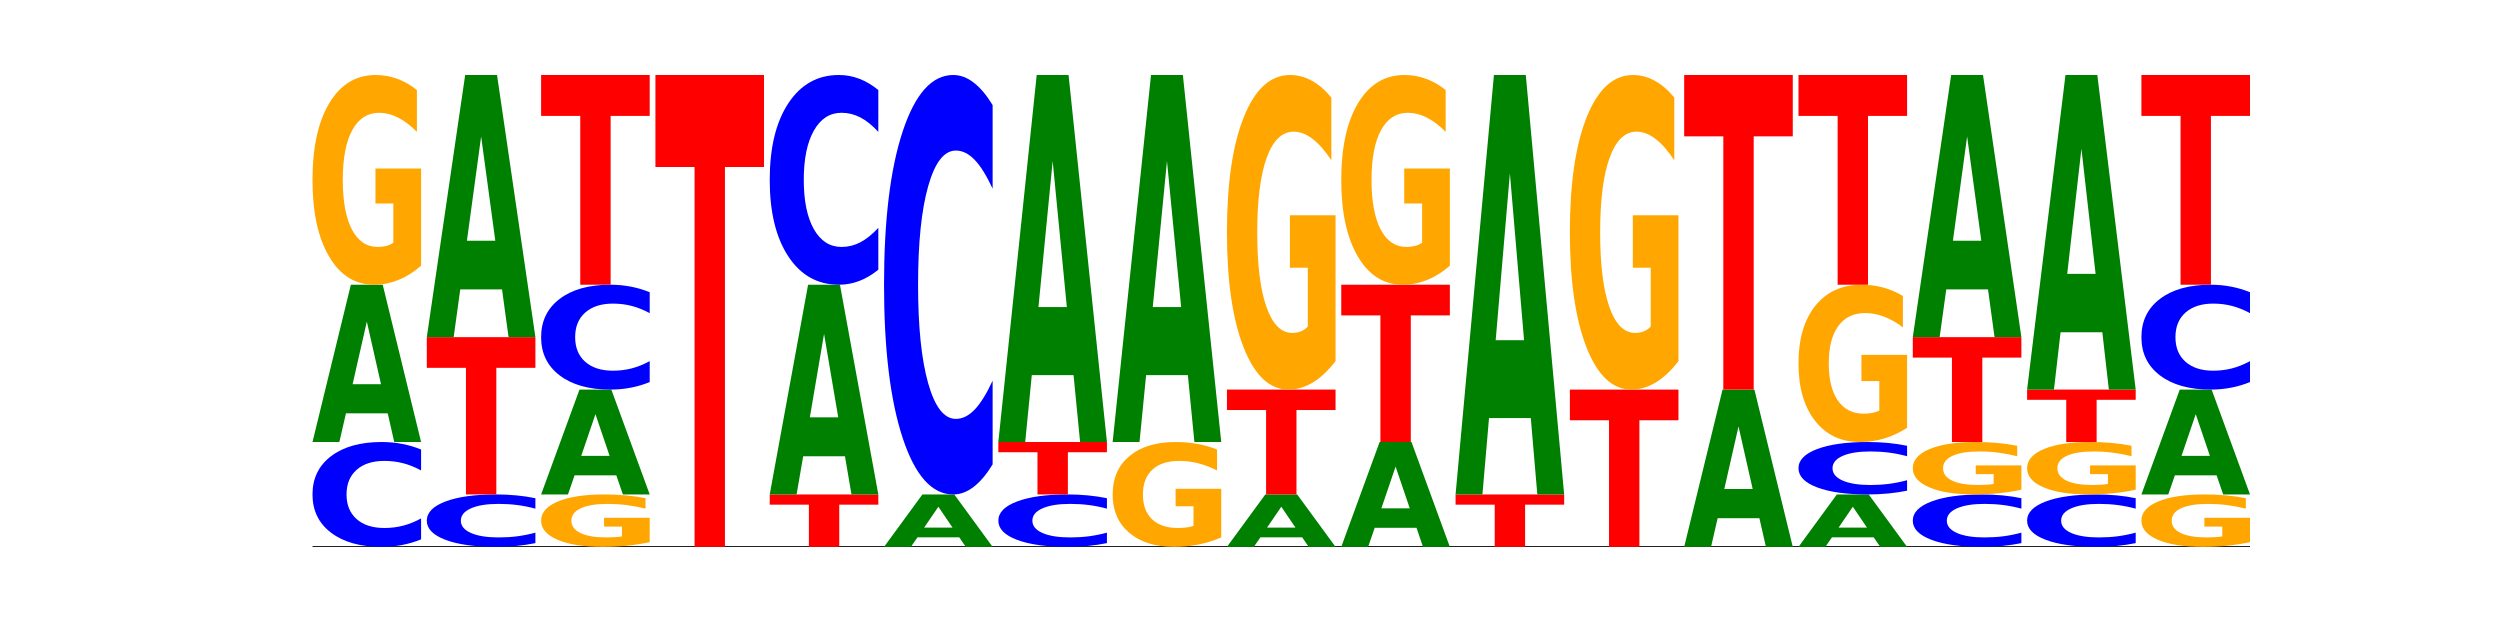 <?xml version="1.0" encoding="utf-8" standalone="no"?>
<!DOCTYPE svg PUBLIC "-//W3C//DTD SVG 1.1//EN"
  "http://www.w3.org/Graphics/SVG/1.1/DTD/svg11.dtd">
<!-- Created with matplotlib (https://matplotlib.org/) -->
<svg height="180pt" version="1.1" viewBox="0 0 720 180" width="720pt" xmlns="http://www.w3.org/2000/svg" xmlns:xlink="http://www.w3.org/1999/xlink">
 <defs>
  <style type="text/css">*{stroke-linecap:butt;stroke-linejoin:round;}</style>
 </defs>
 <g id="figure_1">
  <g id="patch_1">
   <path d="M 0 180 
L 720 180 
L 720 0 
L 0 0 
z
" style="fill:none;"/>
  </g>
  <g id="axes_1">
   <g id="line2d_1">
    <path clip-path="url(#p84a392104d)" d="M 90 157.5 
L 648 157.5 
" style="fill:none;stroke:#000000;stroke-linecap:square;stroke-width:0.5;"/>
   </g>
   <g id="patch_2">
    <path clip-path="url(#p84a392104d)" d="M 121.274 155.335 
Q 118.658 156.408 115.829 156.951 
Q 113.001 157.5 109.92 157.5 
Q 100.732 157.5 95.366 153.433 
Q 90 149.365 90 142.409 
Q 90 135.429 95.366 131.367 
Q 100.732 127.3 109.92 127.3 
Q 113.001 127.3 115.829 127.849 
Q 118.658 128.392 121.274 129.465 
L 121.274 135.485 
Q 118.635 134.062 116.074 133.401 
Q 113.513 132.74 110.684 132.74 
Q 105.61 132.74 102.702 135.316 
Q 99.802 137.887 99.802 142.409 
Q 99.802 146.913 102.702 149.49 
Q 105.61 152.06 110.684 152.06 
Q 113.513 152.06 116.074 151.399 
Q 118.635 150.731 121.274 149.309 
z
" style="fill:#0000ff;"/>
   </g>
   <g id="patch_3">
    <path clip-path="url(#p84a392104d)" d="M 111.664 119.048 
L 99.636 119.048 
L 97.737 127.3 
L 90 127.3 
L 101.049 82 
L 110.225 82 
L 121.274 127.3 
L 113.544 127.3 
z
M 101.554 110.64 
L 109.726 110.64 
L 105.647 92.621 
z
" style="fill:#008000;"/>
   </g>
   <g id="patch_4">
    <path clip-path="url(#p84a392104d)" d="M 121.274 76.535 
Q 118.12 79.268 114.728 80.64 
Q 111.336 82 107.719 82 
Q 99.546 82 94.773 73.865 
Q 90 65.73 90 51.819 
Q 90 37.745 94.857 29.672 
Q 99.722 21.6 108.181 21.6 
Q 111.441 21.6 114.427 22.698 
Q 117.419 23.783 120.069 25.929 
L 120.069 37.97 
Q 117.335 35.212 114.63 33.852 
Q 111.924 32.48 109.205 32.48 
Q 104.172 32.48 101.446 37.495 
Q 98.719 42.499 98.719 51.819 
Q 98.719 61.052 101.348 66.092 
Q 103.976 71.12 108.812 71.12 
Q 110.13 71.12 111.258 70.833 
Q 112.387 70.534 113.284 69.91 
L 113.284 58.606 
L 108.132 58.606 
L 108.132 48.537 
L 121.274 48.537 
z
" style="fill:#ffa600;"/>
   </g>
   <g id="patch_5">
    <path clip-path="url(#p84a392104d)" d="M 154.195 156.418 
Q 151.579 156.954 148.75 157.226 
Q 145.921 157.5 142.84 157.5 
Q 133.652 157.5 128.286 155.466 
Q 122.92 153.433 122.92 149.955 
Q 122.92 146.464 128.286 144.434 
Q 133.652 142.4 142.84 142.4 
Q 145.921 142.4 148.75 142.674 
Q 151.579 142.946 154.195 143.482 
L 154.195 146.492 
Q 151.555 145.781 148.994 145.451 
Q 146.433 145.12 143.604 145.12 
Q 138.53 145.12 135.622 146.408 
Q 132.723 147.693 132.723 149.955 
Q 132.723 152.207 135.622 153.495 
Q 138.53 154.78 143.604 154.78 
Q 146.433 154.78 148.994 154.449 
Q 151.555 154.116 154.195 153.405 
z
" style="fill:#0000ff;"/>
   </g>
   <g id="patch_6">
    <path clip-path="url(#p84a392104d)" d="M 122.92 97.1 
L 154.195 97.1 
L 154.195 105.935 
L 142.943 105.935 
L 142.943 142.4 
L 134.194 142.4 
L 134.194 105.935 
L 122.92 105.935 
z
" style="fill:#ff0000;"/>
   </g>
   <g id="patch_7">
    <path clip-path="url(#p84a392104d)" d="M 144.584 83.346 
L 132.557 83.346 
L 130.657 97.1 
L 122.92 97.1 
L 133.97 21.6 
L 143.145 21.6 
L 154.195 97.1 
L 146.464 97.1 
z
M 134.475 69.334 
L 142.647 69.334 
L 138.567 39.302 
z
" style="fill:#008000;"/>
   </g>
   <g id="patch_8">
    <path clip-path="url(#p84a392104d)" d="M 187.115 156.134 
Q 183.961 156.817 180.569 157.16 
Q 177.176 157.5 173.56 157.5 
Q 165.387 157.5 160.614 155.466 
Q 155.841 153.433 155.841 149.955 
Q 155.841 146.436 160.698 144.418 
Q 165.562 142.4 174.022 142.4 
Q 177.281 142.4 180.267 142.674 
Q 183.26 142.946 185.909 143.482 
L 185.909 146.492 
Q 183.176 145.803 180.47 145.463 
Q 177.765 145.12 175.045 145.12 
Q 170.013 145.12 167.286 146.374 
Q 164.56 147.625 164.56 149.955 
Q 164.56 152.263 167.188 153.523 
Q 169.817 154.78 174.653 154.78 
Q 175.971 154.78 177.099 154.708 
Q 178.228 154.633 179.125 154.478 
L 179.125 151.652 
L 173.973 151.652 
L 173.973 149.134 
L 187.115 149.134 
z
" style="fill:#ffa600;"/>
   </g>
   <g id="patch_9">
    <path clip-path="url(#p84a392104d)" d="M 177.504 136.899 
L 165.477 136.899 
L 163.578 142.4 
L 155.841 142.4 
L 166.89 112.2 
L 176.066 112.2 
L 187.115 142.4 
L 179.384 142.4 
z
M 167.395 131.293 
L 175.567 131.293 
L 171.487 119.281 
z
" style="fill:#008000;"/>
   </g>
   <g id="patch_10">
    <path clip-path="url(#p84a392104d)" d="M 187.115 110.035 
Q 184.499 111.108 181.67 111.651 
Q 178.841 112.2 175.76 112.2 
Q 166.573 112.2 161.207 108.133 
Q 155.841 104.065 155.841 97.109 
Q 155.841 90.129 161.207 86.067 
Q 166.573 82 175.76 82 
Q 178.841 82 181.67 82.549 
Q 184.499 83.092 187.115 84.165 
L 187.115 90.185 
Q 184.475 88.762 181.914 88.101 
Q 179.354 87.44 176.525 87.44 
Q 171.45 87.44 168.543 90.016 
Q 165.643 92.587 165.643 97.109 
Q 165.643 101.613 168.543 104.19 
Q 171.45 106.76 176.525 106.76 
Q 179.354 106.76 181.914 106.099 
Q 184.475 105.431 187.115 104.009 
z
" style="fill:#0000ff;"/>
   </g>
   <g id="patch_11">
    <path clip-path="url(#p84a392104d)" d="M 155.841 21.6 
L 187.115 21.6 
L 187.115 33.38 
L 175.864 33.38 
L 175.864 82 
L 167.114 82 
L 167.114 33.38 
L 155.841 33.38 
z
" style="fill:#ff0000;"/>
   </g>
   <g id="patch_12">
    <path clip-path="url(#p84a392104d)" d="M 188.761 21.6 
L 220.035 21.6 
L 220.035 48.104 
L 208.784 48.104 
L 208.784 157.5 
L 200.034 157.5 
L 200.034 48.104 
L 188.761 48.104 
z
" style="fill:#ff0000;"/>
   </g>
   <g id="patch_13">
    <path clip-path="url(#p84a392104d)" d="M 221.681 142.4 
L 252.956 142.4 
L 252.956 145.345 
L 241.704 145.345 
L 241.704 157.5 
L 232.955 157.5 
L 232.955 145.345 
L 221.681 145.345 
z
" style="fill:#ff0000;"/>
   </g>
   <g id="patch_14">
    <path clip-path="url(#p84a392104d)" d="M 243.345 131.397 
L 231.318 131.397 
L 229.418 142.4 
L 221.681 142.4 
L 232.731 82 
L 241.906 82 
L 252.956 142.4 
L 245.225 142.4 
z
M 233.236 120.187 
L 241.408 120.187 
L 237.328 96.162 
z
" style="fill:#008000;"/>
   </g>
   <g id="patch_15">
    <path clip-path="url(#p84a392104d)" d="M 252.956 77.671 
Q 250.34 79.817 247.511 80.902 
Q 244.682 82 241.601 82 
Q 232.414 82 227.047 73.865 
Q 221.681 65.73 221.681 51.819 
Q 221.681 37.857 227.047 29.735 
Q 232.414 21.6 241.601 21.6 
Q 244.682 21.6 247.511 22.698 
Q 250.34 23.783 252.956 25.929 
L 252.956 37.97 
Q 250.316 35.125 247.755 33.802 
Q 245.194 32.48 242.366 32.48 
Q 237.291 32.48 234.383 37.633 
Q 231.484 42.773 231.484 51.819 
Q 231.484 60.827 234.383 65.98 
Q 237.291 71.12 242.366 71.12 
Q 245.194 71.12 247.755 69.798 
Q 250.316 68.463 252.956 65.618 
z
" style="fill:#0000ff;"/>
   </g>
   <g id="patch_16">
    <path clip-path="url(#p84a392104d)" d="M 276.266 154.749 
L 264.238 154.749 
L 262.339 157.5 
L 254.602 157.5 
L 265.651 142.4 
L 274.827 142.4 
L 285.876 157.5 
L 278.145 157.5 
z
M 266.156 151.947 
L 274.328 151.947 
L 270.249 145.94 
z
" style="fill:#008000;"/>
   </g>
   <g id="patch_17">
    <path clip-path="url(#p84a392104d)" d="M 285.876 133.741 
Q 283.26 138.033 280.431 140.204 
Q 277.602 142.4 274.522 142.4 
Q 265.334 142.4 259.968 126.13 
Q 254.602 109.861 254.602 82.037 
Q 254.602 54.114 259.968 37.87 
Q 265.334 21.6 274.522 21.6 
Q 277.602 21.6 280.431 23.796 
Q 283.26 25.967 285.876 30.259 
L 285.876 54.339 
Q 283.236 48.65 280.676 46.005 
Q 278.115 43.359 275.286 43.359 
Q 270.211 43.359 267.304 53.665 
Q 264.404 63.946 264.404 82.037 
Q 264.404 100.054 267.304 110.36 
Q 270.211 120.641 275.286 120.641 
Q 278.115 120.641 280.676 117.995 
Q 283.236 115.325 285.876 109.636 
z
" style="fill:#0000ff;"/>
   </g>
   <g id="patch_18">
    <path clip-path="url(#p84a392104d)" d="M 318.796 156.418 
Q 316.18 156.954 313.352 157.226 
Q 310.523 157.5 307.442 157.5 
Q 298.254 157.5 292.888 155.466 
Q 287.522 153.433 287.522 149.955 
Q 287.522 146.464 292.888 144.434 
Q 298.254 142.4 307.442 142.4 
Q 310.523 142.4 313.352 142.674 
Q 316.18 142.946 318.796 143.482 
L 318.796 146.492 
Q 316.157 145.781 313.596 145.451 
Q 311.035 145.12 308.206 145.12 
Q 303.132 145.12 300.224 146.408 
Q 297.324 147.693 297.324 149.955 
Q 297.324 152.207 300.224 153.495 
Q 303.132 154.78 308.206 154.78 
Q 311.035 154.78 313.596 154.449 
Q 316.157 154.116 318.796 153.405 
z
" style="fill:#0000ff;"/>
   </g>
   <g id="patch_19">
    <path clip-path="url(#p84a392104d)" d="M 287.522 127.3 
L 318.796 127.3 
L 318.796 130.245 
L 307.545 130.245 
L 307.545 142.4 
L 298.795 142.4 
L 298.795 130.245 
L 287.522 130.245 
z
" style="fill:#ff0000;"/>
   </g>
   <g id="patch_20">
    <path clip-path="url(#p84a392104d)" d="M 309.186 108.045 
L 297.158 108.045 
L 295.259 127.3 
L 287.522 127.3 
L 298.571 21.6 
L 307.747 21.6 
L 318.796 127.3 
L 311.066 127.3 
z
M 299.077 88.427 
L 307.248 88.427 
L 303.169 46.383 
z
" style="fill:#008000;"/>
   </g>
   <g id="patch_21">
    <path clip-path="url(#p84a392104d)" d="M 351.717 154.768 
Q 348.563 156.134 345.17 156.82 
Q 341.778 157.5 338.161 157.5 
Q 329.989 157.5 325.216 153.433 
Q 320.442 149.365 320.442 142.409 
Q 320.442 135.372 325.3 131.336 
Q 330.164 127.3 338.624 127.3 
Q 341.883 127.3 344.869 127.849 
Q 347.862 128.392 350.511 129.465 
L 350.511 135.485 
Q 347.778 134.106 345.072 133.426 
Q 342.367 132.74 339.647 132.74 
Q 334.615 132.74 331.888 135.248 
Q 329.162 137.749 329.162 142.409 
Q 329.162 147.026 331.79 149.546 
Q 334.419 152.06 339.255 152.06 
Q 340.572 152.06 341.701 151.917 
Q 342.829 151.767 343.727 151.455 
L 343.727 145.803 
L 338.575 145.803 
L 338.575 140.769 
L 351.717 140.769 
z
" style="fill:#ffa600;"/>
   </g>
   <g id="patch_22">
    <path clip-path="url(#p84a392104d)" d="M 342.106 108.045 
L 330.079 108.045 
L 328.18 127.3 
L 320.442 127.3 
L 331.492 21.6 
L 340.668 21.6 
L 351.717 127.3 
L 343.986 127.3 
z
M 331.997 88.427 
L 340.169 88.427 
L 336.089 46.383 
z
" style="fill:#008000;"/>
   </g>
   <g id="patch_23">
    <path clip-path="url(#p84a392104d)" d="M 375.027 154.749 
L 362.999 154.749 
L 361.1 157.5 
L 353.363 157.5 
L 364.412 142.4 
L 373.588 142.4 
L 384.637 157.5 
L 376.907 157.5 
z
M 364.917 151.947 
L 373.089 151.947 
L 369.01 145.94 
z
" style="fill:#008000;"/>
   </g>
   <g id="patch_24">
    <path clip-path="url(#p84a392104d)" d="M 353.363 112.2 
L 384.637 112.2 
L 384.637 118.09 
L 373.386 118.09 
L 373.386 142.4 
L 364.636 142.4 
L 364.636 118.09 
L 353.363 118.09 
z
" style="fill:#ff0000;"/>
   </g>
   <g id="patch_25">
    <path clip-path="url(#p84a392104d)" d="M 384.637 104.003 
Q 381.483 108.101 378.091 110.16 
Q 374.698 112.2 371.082 112.2 
Q 362.909 112.2 358.136 99.998 
Q 353.363 87.795 353.363 66.928 
Q 353.363 45.817 358.22 33.709 
Q 363.084 21.6 371.544 21.6 
Q 374.803 21.6 377.789 23.247 
Q 380.782 24.875 383.432 28.094 
L 383.432 46.154 
Q 380.698 42.018 377.993 39.978 
Q 375.287 37.92 372.568 37.92 
Q 367.535 37.92 364.809 45.443 
Q 362.082 52.948 362.082 66.928 
Q 362.082 80.777 364.71 88.338 
Q 367.339 95.88 372.175 95.88 
Q 373.493 95.88 374.621 95.45 
Q 375.75 95.001 376.647 94.065 
L 376.647 77.109 
L 371.495 77.109 
L 371.495 62.006 
L 384.637 62.006 
z
" style="fill:#ffa600;"/>
   </g>
   <g id="patch_26">
    <path clip-path="url(#p84a392104d)" d="M 407.947 151.999 
L 395.919 151.999 
L 394.02 157.5 
L 386.283 157.5 
L 397.332 127.3 
L 406.508 127.3 
L 417.558 157.5 
L 409.827 157.5 
z
M 397.838 146.393 
L 406.009 146.393 
L 401.93 134.381 
z
" style="fill:#008000;"/>
   </g>
   <g id="patch_27">
    <path clip-path="url(#p84a392104d)" d="M 386.283 82 
L 417.558 82 
L 417.558 90.835 
L 406.306 90.835 
L 406.306 127.3 
L 397.556 127.3 
L 397.556 90.835 
L 386.283 90.835 
z
" style="fill:#ff0000;"/>
   </g>
   <g id="patch_28">
    <path clip-path="url(#p84a392104d)" d="M 417.558 76.535 
Q 414.403 79.268 411.011 80.64 
Q 407.619 82 404.002 82 
Q 395.829 82 391.056 73.865 
Q 386.283 65.73 386.283 51.819 
Q 386.283 37.745 391.14 29.672 
Q 396.005 21.6 404.465 21.6 
Q 407.724 21.6 410.71 22.698 
Q 413.703 23.783 416.352 25.929 
L 416.352 37.97 
Q 413.618 35.212 410.913 33.852 
Q 408.207 32.48 405.488 32.48 
Q 400.455 32.48 397.729 37.495 
Q 395.002 42.499 395.002 51.819 
Q 395.002 61.052 397.631 66.092 
Q 400.259 71.12 405.095 71.12 
Q 406.413 71.12 407.542 70.833 
Q 408.67 70.534 409.567 69.91 
L 409.567 58.606 
L 404.416 58.606 
L 404.416 48.537 
L 417.558 48.537 
z
" style="fill:#ffa600;"/>
   </g>
   <g id="patch_29">
    <path clip-path="url(#p84a392104d)" d="M 419.204 142.4 
L 450.478 142.4 
L 450.478 145.345 
L 439.226 145.345 
L 439.226 157.5 
L 430.477 157.5 
L 430.477 145.345 
L 419.204 145.345 
z
" style="fill:#ff0000;"/>
   </g>
   <g id="patch_30">
    <path clip-path="url(#p84a392104d)" d="M 440.867 120.394 
L 428.84 120.394 
L 426.941 142.4 
L 419.204 142.4 
L 430.253 21.6 
L 439.429 21.6 
L 450.478 142.4 
L 442.747 142.4 
z
M 430.758 97.974 
L 438.93 97.974 
L 434.85 49.923 
z
" style="fill:#008000;"/>
   </g>
   <g id="patch_31">
    <path clip-path="url(#p84a392104d)" d="M 452.124 112.2 
L 483.398 112.2 
L 483.398 121.035 
L 472.147 121.035 
L 472.147 157.5 
L 463.397 157.5 
L 463.397 121.035 
L 452.124 121.035 
z
" style="fill:#ff0000;"/>
   </g>
   <g id="patch_32">
    <path clip-path="url(#p84a392104d)" d="M 483.398 104.003 
Q 480.244 108.101 476.852 110.16 
Q 473.459 112.2 469.843 112.2 
Q 461.67 112.2 456.897 99.998 
Q 452.124 87.795 452.124 66.928 
Q 452.124 45.817 456.981 33.709 
Q 461.845 21.6 470.305 21.6 
Q 473.565 21.6 476.55 23.247 
Q 479.543 24.875 482.193 28.094 
L 482.193 46.154 
Q 479.459 42.018 476.754 39.978 
Q 474.048 37.92 471.329 37.92 
Q 466.296 37.92 463.57 45.443 
Q 460.843 52.948 460.843 66.928 
Q 460.843 80.777 463.472 88.338 
Q 466.1 95.88 470.936 95.88 
Q 472.254 95.88 473.382 95.45 
Q 474.511 95.001 475.408 94.065 
L 475.408 77.109 
L 470.256 77.109 
L 470.256 62.006 
L 483.398 62.006 
z
" style="fill:#ffa600;"/>
   </g>
   <g id="patch_33">
    <path clip-path="url(#p84a392104d)" d="M 506.708 149.248 
L 494.68 149.248 
L 492.781 157.5 
L 485.044 157.5 
L 496.094 112.2 
L 505.269 112.2 
L 516.319 157.5 
L 508.588 157.5 
z
M 496.599 140.84 
L 504.771 140.84 
L 500.691 122.821 
z
" style="fill:#008000;"/>
   </g>
   <g id="patch_34">
    <path clip-path="url(#p84a392104d)" d="M 485.044 21.6 
L 516.319 21.6 
L 516.319 39.27 
L 505.067 39.27 
L 505.067 112.2 
L 496.318 112.2 
L 496.318 39.27 
L 485.044 39.27 
z
" style="fill:#ff0000;"/>
   </g>
   <g id="patch_35">
    <path clip-path="url(#p84a392104d)" d="M 539.628 154.749 
L 527.601 154.749 
L 525.702 157.5 
L 517.965 157.5 
L 529.014 142.4 
L 538.19 142.4 
L 549.239 157.5 
L 541.508 157.5 
z
M 529.519 151.947 
L 537.691 151.947 
L 533.611 145.94 
z
" style="fill:#008000;"/>
   </g>
   <g id="patch_36">
    <path clip-path="url(#p84a392104d)" d="M 549.239 141.318 
Q 546.623 141.854 543.794 142.126 
Q 540.965 142.4 537.884 142.4 
Q 528.697 142.4 523.331 140.366 
Q 517.965 138.333 517.965 134.855 
Q 517.965 131.364 523.331 129.334 
Q 528.697 127.3 537.884 127.3 
Q 540.965 127.3 543.794 127.574 
Q 546.623 127.846 549.239 128.382 
L 549.239 131.392 
Q 546.599 130.681 544.038 130.351 
Q 541.477 130.02 538.649 130.02 
Q 533.574 130.02 530.667 131.308 
Q 527.767 132.593 527.767 134.855 
Q 527.767 137.107 530.667 138.395 
Q 533.574 139.68 538.649 139.68 
Q 541.477 139.68 544.038 139.349 
Q 546.599 139.016 549.239 138.305 
z
" style="fill:#0000ff;"/>
   </g>
   <g id="patch_37">
    <path clip-path="url(#p84a392104d)" d="M 549.239 123.201 
Q 546.085 125.251 542.692 126.28 
Q 539.3 127.3 535.683 127.3 
Q 527.511 127.3 522.738 121.199 
Q 517.965 115.098 517.965 104.664 
Q 517.965 94.109 522.822 88.054 
Q 527.686 82 536.146 82 
Q 539.405 82 542.391 82.823 
Q 545.384 83.638 548.033 85.247 
L 548.033 94.277 
Q 545.3 92.209 542.594 91.189 
Q 539.889 90.16 537.169 90.16 
Q 532.137 90.16 529.41 93.922 
Q 526.684 97.674 526.684 104.664 
Q 526.684 111.589 529.312 115.369 
Q 531.941 119.14 536.777 119.14 
Q 538.095 119.14 539.223 118.925 
Q 540.351 118.7 541.249 118.233 
L 541.249 109.755 
L 536.097 109.755 
L 536.097 102.203 
L 549.239 102.203 
z
" style="fill:#ffa600;"/>
   </g>
   <g id="patch_38">
    <path clip-path="url(#p84a392104d)" d="M 517.965 21.6 
L 549.239 21.6 
L 549.239 33.38 
L 537.987 33.38 
L 537.987 82 
L 529.238 82 
L 529.238 33.38 
L 517.965 33.38 
z
" style="fill:#ff0000;"/>
   </g>
   <g id="patch_39">
    <path clip-path="url(#p84a392104d)" d="M 582.159 156.418 
Q 579.543 156.954 576.714 157.226 
Q 573.886 157.5 570.805 157.5 
Q 561.617 157.5 556.251 155.466 
Q 550.885 153.433 550.885 149.955 
Q 550.885 146.464 556.251 144.434 
Q 561.617 142.4 570.805 142.4 
Q 573.886 142.4 576.714 142.674 
Q 579.543 142.946 582.159 143.482 
L 582.159 146.492 
Q 579.52 145.781 576.959 145.451 
Q 574.398 145.12 571.569 145.12 
Q 566.495 145.12 563.587 146.408 
Q 560.687 147.693 560.687 149.955 
Q 560.687 152.207 563.587 153.495 
Q 566.495 154.78 571.569 154.78 
Q 574.398 154.78 576.959 154.449 
Q 579.52 154.116 582.159 153.405 
z
" style="fill:#0000ff;"/>
   </g>
   <g id="patch_40">
    <path clip-path="url(#p84a392104d)" d="M 582.159 141.034 
Q 579.005 141.717 575.613 142.06 
Q 572.22 142.4 568.604 142.4 
Q 560.431 142.4 555.658 140.366 
Q 550.885 138.333 550.885 134.855 
Q 550.885 131.336 555.742 129.318 
Q 560.606 127.3 569.066 127.3 
Q 572.326 127.3 575.311 127.574 
Q 578.304 127.846 580.954 128.382 
L 580.954 131.392 
Q 578.22 130.703 575.515 130.363 
Q 572.809 130.02 570.09 130.02 
Q 565.057 130.02 562.331 131.274 
Q 559.604 132.525 559.604 134.855 
Q 559.604 137.163 562.233 138.423 
Q 564.861 139.68 569.697 139.68 
Q 571.015 139.68 572.143 139.608 
Q 573.272 139.533 574.169 139.378 
L 574.169 136.552 
L 569.017 136.552 
L 569.017 134.034 
L 582.159 134.034 
z
" style="fill:#ffa600;"/>
   </g>
   <g id="patch_41">
    <path clip-path="url(#p84a392104d)" d="M 550.885 97.1 
L 582.159 97.1 
L 582.159 102.99 
L 570.908 102.99 
L 570.908 127.3 
L 562.158 127.3 
L 562.158 102.99 
L 550.885 102.99 
z
" style="fill:#ff0000;"/>
   </g>
   <g id="patch_42">
    <path clip-path="url(#p84a392104d)" d="M 572.549 83.346 
L 560.521 83.346 
L 558.622 97.1 
L 550.885 97.1 
L 561.934 21.6 
L 571.11 21.6 
L 582.159 97.1 
L 574.429 97.1 
z
M 562.439 69.334 
L 570.611 69.334 
L 566.532 39.302 
z
" style="fill:#008000;"/>
   </g>
   <g id="patch_43">
    <path clip-path="url(#p84a392104d)" d="M 615.08 156.418 
Q 612.464 156.954 609.635 157.226 
Q 606.806 157.5 603.725 157.5 
Q 594.537 157.5 589.171 155.466 
Q 583.805 153.433 583.805 149.955 
Q 583.805 146.464 589.171 144.434 
Q 594.537 142.4 603.725 142.4 
Q 606.806 142.4 609.635 142.674 
Q 612.464 142.946 615.08 143.482 
L 615.08 146.492 
Q 612.44 145.781 609.879 145.451 
Q 607.318 145.12 604.489 145.12 
Q 599.415 145.12 596.507 146.408 
Q 593.608 147.693 593.608 149.955 
Q 593.608 152.207 596.507 153.495 
Q 599.415 154.78 604.489 154.78 
Q 607.318 154.78 609.879 154.449 
Q 612.44 154.116 615.08 153.405 
z
" style="fill:#0000ff;"/>
   </g>
   <g id="patch_44">
    <path clip-path="url(#p84a392104d)" d="M 615.08 141.034 
Q 611.926 141.717 608.533 142.06 
Q 605.141 142.4 601.524 142.4 
Q 593.352 142.4 588.578 140.366 
Q 583.805 138.333 583.805 134.855 
Q 583.805 131.336 588.663 129.318 
Q 593.527 127.3 601.987 127.3 
Q 605.246 127.3 608.232 127.574 
Q 611.225 127.846 613.874 128.382 
L 613.874 131.392 
Q 611.141 130.703 608.435 130.363 
Q 605.73 130.02 603.01 130.02 
Q 597.978 130.02 595.251 131.274 
Q 592.525 132.525 592.525 134.855 
Q 592.525 137.163 595.153 138.423 
Q 597.781 139.68 602.618 139.68 
Q 603.935 139.68 605.064 139.608 
Q 606.192 139.533 607.089 139.378 
L 607.089 136.552 
L 601.938 136.552 
L 601.938 134.034 
L 615.08 134.034 
z
" style="fill:#ffa600;"/>
   </g>
   <g id="patch_45">
    <path clip-path="url(#p84a392104d)" d="M 583.805 112.2 
L 615.08 112.2 
L 615.08 115.145 
L 603.828 115.145 
L 603.828 127.3 
L 595.079 127.3 
L 595.079 115.145 
L 583.805 115.145 
z
" style="fill:#ff0000;"/>
   </g>
   <g id="patch_46">
    <path clip-path="url(#p84a392104d)" d="M 605.469 95.695 
L 593.441 95.695 
L 591.542 112.2 
L 583.805 112.2 
L 594.855 21.6 
L 604.03 21.6 
L 615.08 112.2 
L 607.349 112.2 
z
M 595.36 78.88 
L 603.532 78.88 
L 599.452 42.842 
z
" style="fill:#008000;"/>
   </g>
   <g id="patch_47">
    <path clip-path="url(#p84a392104d)" d="M 648 156.134 
Q 644.846 156.817 641.454 157.16 
Q 638.061 157.5 634.445 157.5 
Q 626.272 157.5 621.499 155.466 
Q 616.726 153.433 616.726 149.955 
Q 616.726 146.436 621.583 144.418 
Q 626.447 142.4 634.907 142.4 
Q 638.166 142.4 641.152 142.674 
Q 644.145 142.946 646.794 143.482 
L 646.794 146.492 
Q 644.061 145.803 641.355 145.463 
Q 638.65 145.12 635.93 145.12 
Q 630.898 145.12 628.171 146.374 
Q 625.445 147.625 625.445 149.955 
Q 625.445 152.263 628.073 153.523 
Q 630.702 154.78 635.538 154.78 
Q 636.856 154.78 637.984 154.708 
Q 639.113 154.633 640.01 154.478 
L 640.01 151.652 
L 634.858 151.652 
L 634.858 149.134 
L 648 149.134 
z
" style="fill:#ffa600;"/>
   </g>
   <g id="patch_48">
    <path clip-path="url(#p84a392104d)" d="M 638.389 136.899 
L 626.362 136.899 
L 624.463 142.4 
L 616.726 142.4 
L 627.775 112.2 
L 636.951 112.2 
L 648 142.4 
L 640.269 142.4 
z
M 628.28 131.293 
L 636.452 131.293 
L 632.372 119.281 
z
" style="fill:#008000;"/>
   </g>
   <g id="patch_49">
    <path clip-path="url(#p84a392104d)" d="M 648 110.035 
Q 645.384 111.108 642.555 111.651 
Q 639.726 112.2 636.645 112.2 
Q 627.458 112.2 622.092 108.133 
Q 616.726 104.065 616.726 97.109 
Q 616.726 90.129 622.092 86.067 
Q 627.458 82 636.645 82 
Q 639.726 82 642.555 82.549 
Q 645.384 83.092 648 84.165 
L 648 90.185 
Q 645.36 88.762 642.799 88.101 
Q 640.239 87.44 637.41 87.44 
Q 632.335 87.44 629.428 90.016 
Q 626.528 92.587 626.528 97.109 
Q 626.528 101.613 629.428 104.19 
Q 632.335 106.76 637.41 106.76 
Q 640.239 106.76 642.799 106.099 
Q 645.36 105.431 648 104.009 
z
" style="fill:#0000ff;"/>
   </g>
   <g id="patch_50">
    <path clip-path="url(#p84a392104d)" d="M 616.726 21.6 
L 648 21.6 
L 648 33.38 
L 636.749 33.38 
L 636.749 82 
L 627.999 82 
L 627.999 33.38 
L 616.726 33.38 
z
" style="fill:#ff0000;"/>
   </g>
  </g>
 </g>
 <defs>
  <clipPath id="p84a392104d">
   <rect height="135.9" width="558" x="90" y="21.6"/>
  </clipPath>
 </defs>
</svg>
